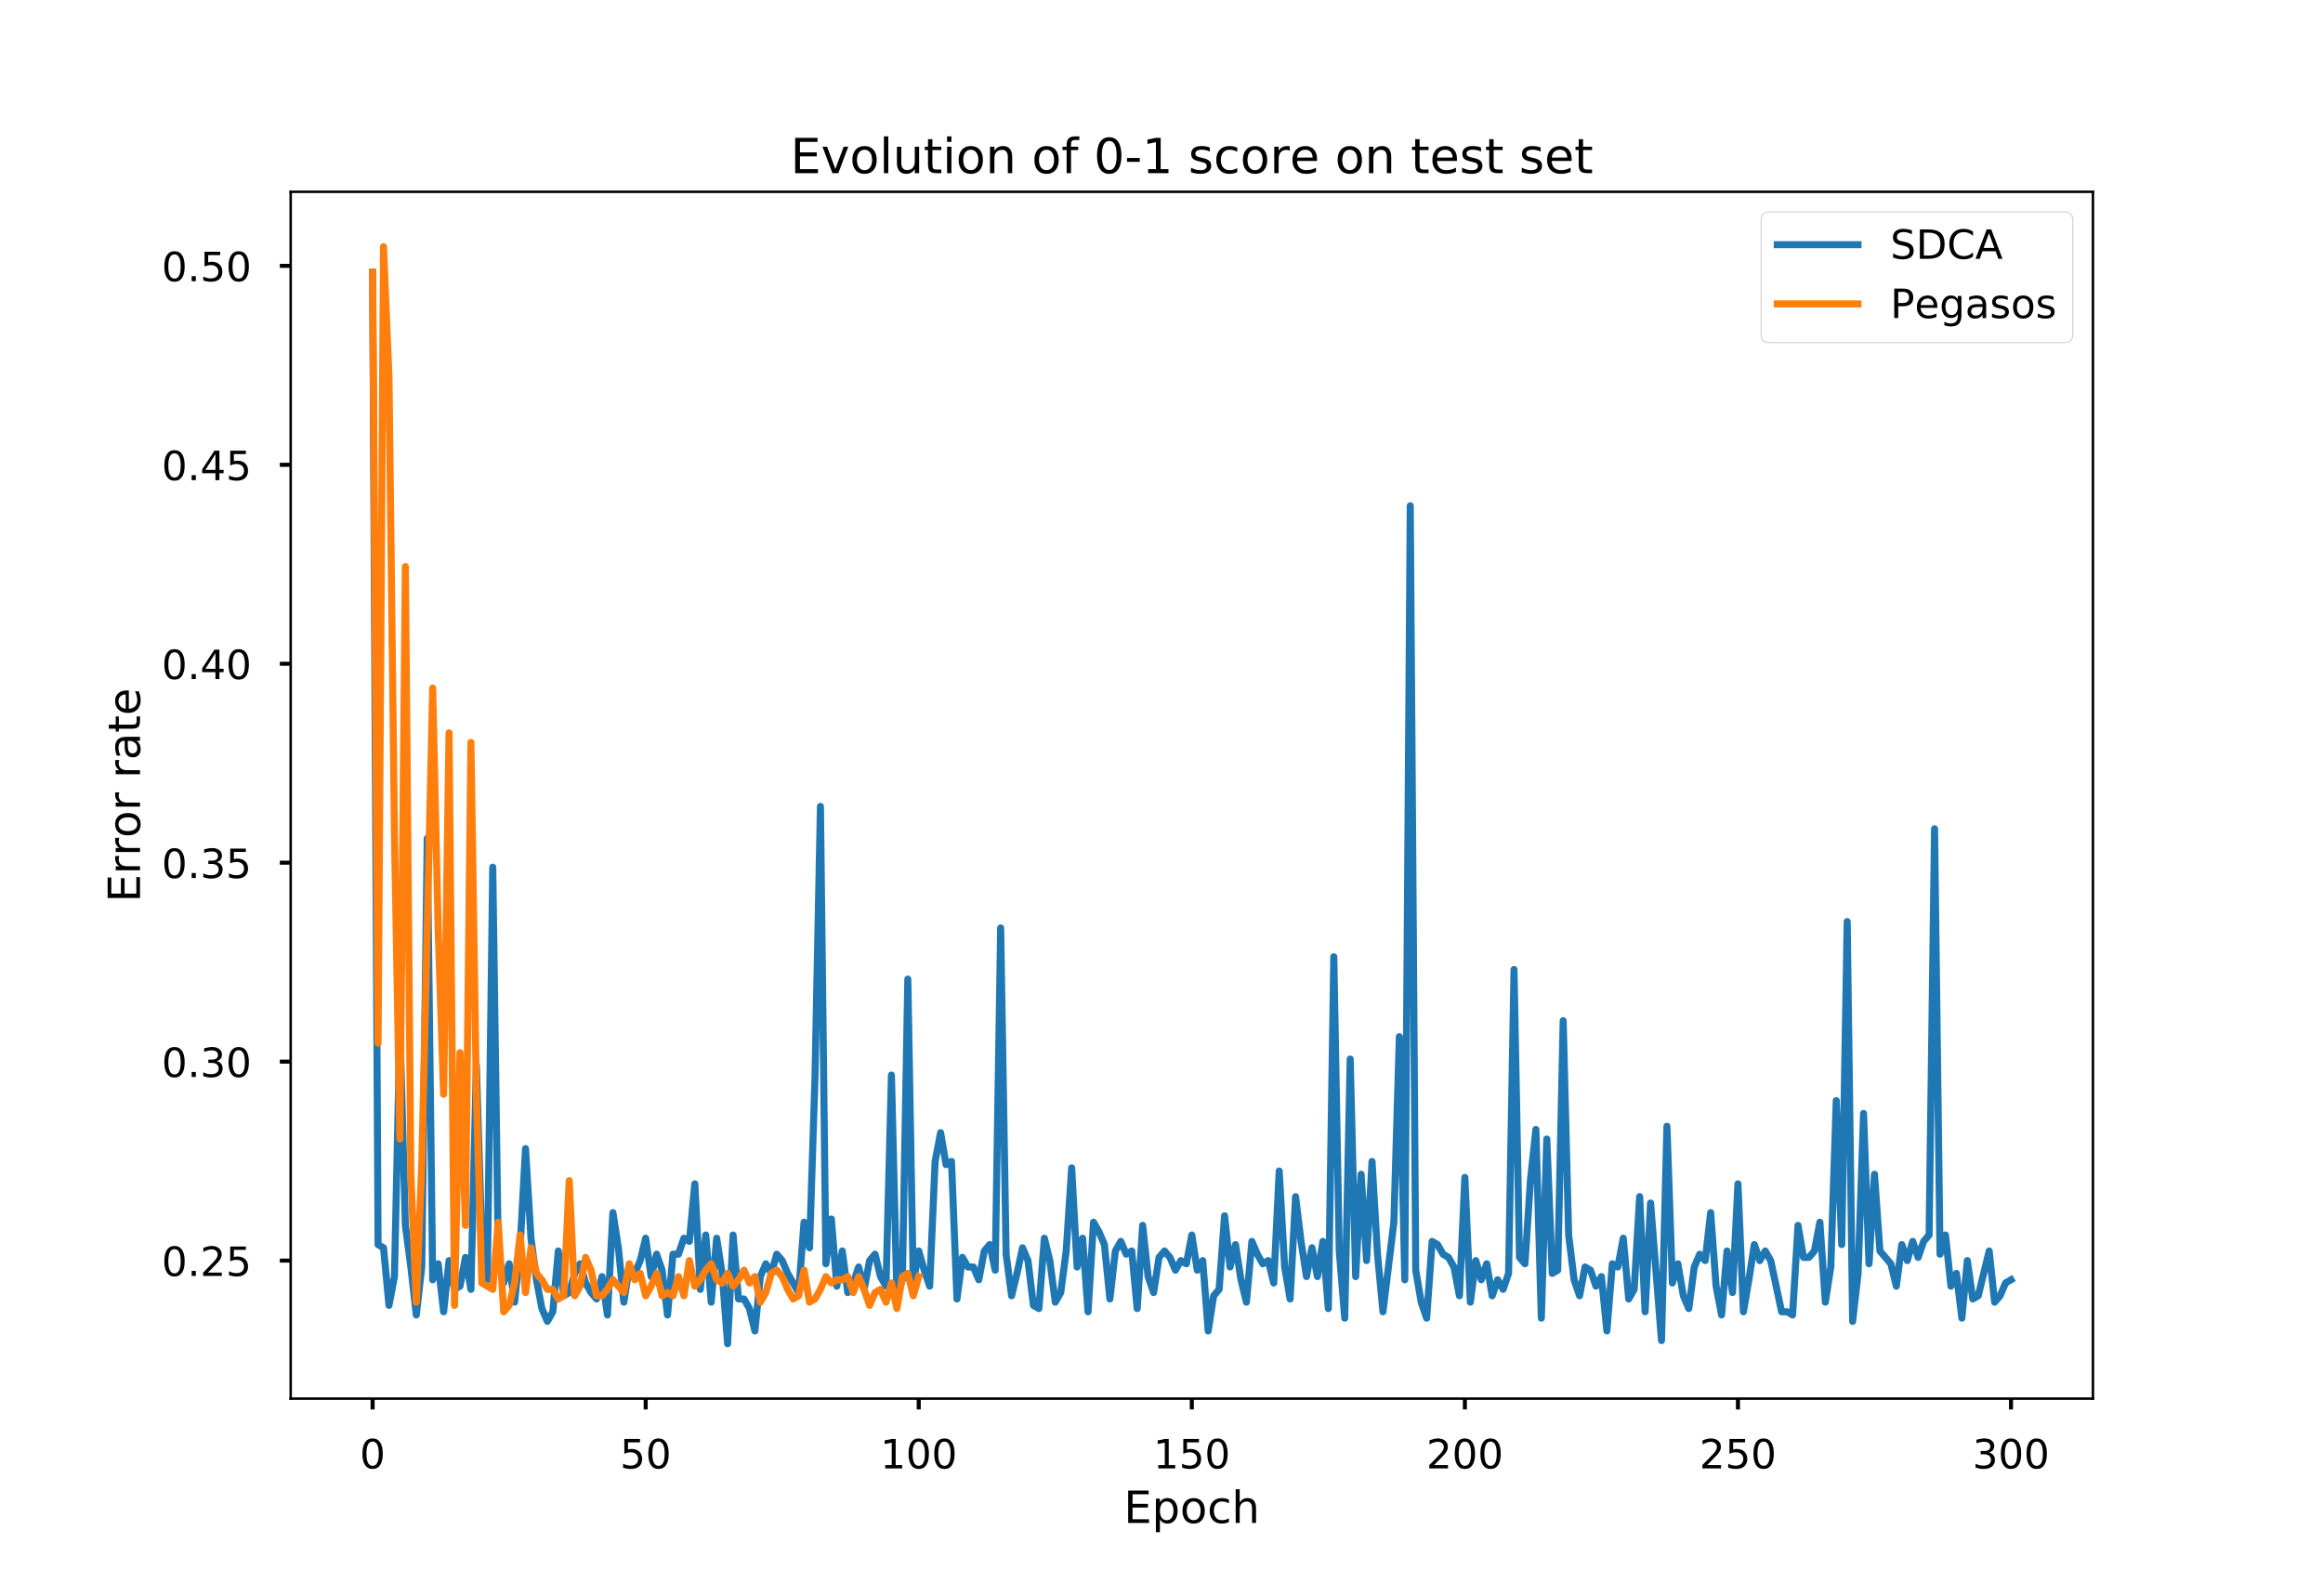 <?xml version="1.0" encoding="utf-8" standalone="no"?>
<!DOCTYPE svg PUBLIC "-//W3C//DTD SVG 1.1//EN"
  "http://www.w3.org/Graphics/SVG/1.1/DTD/svg11.dtd">
<!-- Created with matplotlib (http://matplotlib.org/) -->
<svg height="514pt" version="1.1" viewBox="0 0 748 514" width="748pt" xmlns="http://www.w3.org/2000/svg" xmlns:xlink="http://www.w3.org/1999/xlink">
 <defs>
  <style type="text/css">
*{stroke-linecap:butt;stroke-linejoin:round;}
  </style>
 </defs>
 <g id="figure_1">
  <g id="patch_1">
   <path d="M 0 514.8 
L 748.8 514.8 
L 748.8 0 
L 0 0 
z
" style="fill:#ffffff;"/>
  </g>
  <g id="axes_1">
   <g id="patch_2">
    <path d="M 93.6 450.45 
L 673.92 450.45 
L 673.92 61.776 
L 93.6 61.776 
z
" style="fill:#ffffff;"/>
   </g>
   <g id="matplotlib.axis_1">
    <g id="xtick_1">
     <g id="line2d_1">
      <defs>
       <path d="M 0 0 
L 0 3.5 
" id="md04b0d439b" style="stroke:#000000;stroke-width:1.3;"/>
      </defs>
      <g>
       <use style="stroke:#000000;stroke-width:1.3;" x="119.978" xlink:href="#md04b0d439b" y="450.45"/>
      </g>
     </g>
     <g id="text_1">
      <!-- 0 -->
      <defs>
       <path d="M 31.781 66.406 
Q 24.172 66.406 20.328 58.906 
Q 16.5 51.422 16.5 36.375 
Q 16.5 21.391 20.328 13.891 
Q 24.172 6.391 31.781 6.391 
Q 39.453 6.391 43.281 13.891 
Q 47.125 21.391 47.125 36.375 
Q 47.125 51.422 43.281 58.906 
Q 39.453 66.406 31.781 66.406 
z
M 31.781 74.219 
Q 44.047 74.219 50.516 64.516 
Q 56.984 54.828 56.984 36.375 
Q 56.984 17.969 50.516 8.266 
Q 44.047 -1.422 31.781 -1.422 
Q 19.531 -1.422 13.062 8.266 
Q 6.594 17.969 6.594 36.375 
Q 6.594 54.828 13.062 64.516 
Q 19.531 74.219 31.781 74.219 
z
" id="DejaVuSans-30"/>
      </defs>
      <g transform="translate(115.843 472.928)scale(0.13 -0.13)">
       <use xlink:href="#DejaVuSans-30"/>
      </g>
     </g>
    </g>
    <g id="xtick_2">
     <g id="line2d_2">
      <g>
       <use style="stroke:#000000;stroke-width:1.3;" x="207.905" xlink:href="#md04b0d439b" y="450.45"/>
      </g>
     </g>
     <g id="text_2">
      <!-- 50 -->
      <defs>
       <path d="M 10.797 72.906 
L 49.516 72.906 
L 49.516 64.594 
L 19.828 64.594 
L 19.828 46.734 
Q 21.969 47.469 24.109 47.828 
Q 26.266 48.188 28.422 48.188 
Q 40.625 48.188 47.75 41.5 
Q 54.891 34.812 54.891 23.391 
Q 54.891 11.625 47.562 5.094 
Q 40.234 -1.422 26.906 -1.422 
Q 22.312 -1.422 17.547 -0.641 
Q 12.797 0.141 7.719 1.703 
L 7.719 11.625 
Q 12.109 9.234 16.797 8.062 
Q 21.484 6.891 26.703 6.891 
Q 35.156 6.891 40.078 11.328 
Q 45.016 15.766 45.016 23.391 
Q 45.016 31 40.078 35.438 
Q 35.156 39.891 26.703 39.891 
Q 22.75 39.891 18.812 39.016 
Q 14.891 38.141 10.797 36.281 
z
" id="DejaVuSans-35"/>
      </defs>
      <g transform="translate(199.634 472.928)scale(0.13 -0.13)">
       <use xlink:href="#DejaVuSans-35"/>
       <use x="63.623" xlink:href="#DejaVuSans-30"/>
      </g>
     </g>
    </g>
    <g id="xtick_3">
     <g id="line2d_3">
      <g>
       <use style="stroke:#000000;stroke-width:1.3;" x="295.833" xlink:href="#md04b0d439b" y="450.45"/>
      </g>
     </g>
     <g id="text_3">
      <!-- 100 -->
      <defs>
       <path d="M 12.406 8.297 
L 28.516 8.297 
L 28.516 63.922 
L 10.984 60.406 
L 10.984 69.391 
L 28.422 72.906 
L 38.281 72.906 
L 38.281 8.297 
L 54.391 8.297 
L 54.391 0 
L 12.406 0 
z
" id="DejaVuSans-31"/>
      </defs>
      <g transform="translate(283.426 472.928)scale(0.13 -0.13)">
       <use xlink:href="#DejaVuSans-31"/>
       <use x="63.623" xlink:href="#DejaVuSans-30"/>
       <use x="127.246" xlink:href="#DejaVuSans-30"/>
      </g>
     </g>
    </g>
    <g id="xtick_4">
     <g id="line2d_4">
      <g>
       <use style="stroke:#000000;stroke-width:1.3;" x="383.76" xlink:href="#md04b0d439b" y="450.45"/>
      </g>
     </g>
     <g id="text_4">
      <!-- 150 -->
      <g transform="translate(371.353 472.928)scale(0.13 -0.13)">
       <use xlink:href="#DejaVuSans-31"/>
       <use x="63.623" xlink:href="#DejaVuSans-35"/>
       <use x="127.246" xlink:href="#DejaVuSans-30"/>
      </g>
     </g>
    </g>
    <g id="xtick_5">
     <g id="line2d_5">
      <g>
       <use style="stroke:#000000;stroke-width:1.3;" x="471.687" xlink:href="#md04b0d439b" y="450.45"/>
      </g>
     </g>
     <g id="text_5">
      <!-- 200 -->
      <defs>
       <path d="M 19.188 8.297 
L 53.609 8.297 
L 53.609 0 
L 7.328 0 
L 7.328 8.297 
Q 12.938 14.109 22.625 23.891 
Q 32.328 33.688 34.812 36.531 
Q 39.547 41.844 41.422 45.531 
Q 43.312 49.219 43.312 52.781 
Q 43.312 58.594 39.234 62.25 
Q 35.156 65.922 28.609 65.922 
Q 23.969 65.922 18.812 64.312 
Q 13.672 62.703 7.812 59.422 
L 7.812 69.391 
Q 13.766 71.781 18.938 73 
Q 24.125 74.219 28.422 74.219 
Q 39.75 74.219 46.484 68.547 
Q 53.219 62.891 53.219 53.422 
Q 53.219 48.922 51.531 44.891 
Q 49.859 40.875 45.406 35.406 
Q 44.188 33.984 37.641 27.219 
Q 31.109 20.453 19.188 8.297 
z
" id="DejaVuSans-32"/>
      </defs>
      <g transform="translate(459.28 472.928)scale(0.13 -0.13)">
       <use xlink:href="#DejaVuSans-32"/>
       <use x="63.623" xlink:href="#DejaVuSans-30"/>
       <use x="127.246" xlink:href="#DejaVuSans-30"/>
      </g>
     </g>
    </g>
    <g id="xtick_6">
     <g id="line2d_6">
      <g>
       <use style="stroke:#000000;stroke-width:1.3;" x="559.615" xlink:href="#md04b0d439b" y="450.45"/>
      </g>
     </g>
     <g id="text_6">
      <!-- 250 -->
      <g transform="translate(547.208 472.928)scale(0.13 -0.13)">
       <use xlink:href="#DejaVuSans-32"/>
       <use x="63.623" xlink:href="#DejaVuSans-35"/>
       <use x="127.246" xlink:href="#DejaVuSans-30"/>
      </g>
     </g>
    </g>
    <g id="xtick_7">
     <g id="line2d_7">
      <g>
       <use style="stroke:#000000;stroke-width:1.3;" x="647.542" xlink:href="#md04b0d439b" y="450.45"/>
      </g>
     </g>
     <g id="text_7">
      <!-- 300 -->
      <defs>
       <path d="M 40.578 39.312 
Q 47.656 37.797 51.625 33 
Q 55.609 28.219 55.609 21.188 
Q 55.609 10.406 48.188 4.484 
Q 40.766 -1.422 27.094 -1.422 
Q 22.516 -1.422 17.656 -0.516 
Q 12.797 0.391 7.625 2.203 
L 7.625 11.719 
Q 11.719 9.328 16.594 8.109 
Q 21.484 6.891 26.812 6.891 
Q 36.078 6.891 40.938 10.547 
Q 45.797 14.203 45.797 21.188 
Q 45.797 27.641 41.281 31.266 
Q 36.766 34.906 28.719 34.906 
L 20.219 34.906 
L 20.219 43.016 
L 29.109 43.016 
Q 36.375 43.016 40.234 45.922 
Q 44.094 48.828 44.094 54.297 
Q 44.094 59.906 40.109 62.906 
Q 36.141 65.922 28.719 65.922 
Q 24.656 65.922 20.016 65.031 
Q 15.375 64.156 9.812 62.312 
L 9.812 71.094 
Q 15.438 72.656 20.344 73.438 
Q 25.25 74.219 29.594 74.219 
Q 40.828 74.219 47.359 69.109 
Q 53.906 64.016 53.906 55.328 
Q 53.906 49.266 50.438 45.094 
Q 46.969 40.922 40.578 39.312 
z
" id="DejaVuSans-33"/>
      </defs>
      <g transform="translate(635.135 472.928)scale(0.13 -0.13)">
       <use xlink:href="#DejaVuSans-33"/>
       <use x="63.623" xlink:href="#DejaVuSans-30"/>
       <use x="127.246" xlink:href="#DejaVuSans-30"/>
      </g>
     </g>
    </g>
    <g id="text_8">
     <!-- Epoch -->
     <defs>
      <path d="M 9.812 72.906 
L 55.906 72.906 
L 55.906 64.594 
L 19.672 64.594 
L 19.672 43.016 
L 54.391 43.016 
L 54.391 34.719 
L 19.672 34.719 
L 19.672 8.297 
L 56.781 8.297 
L 56.781 0 
L 9.812 0 
z
" id="DejaVuSans-45"/>
      <path d="M 18.109 8.203 
L 18.109 -20.797 
L 9.078 -20.797 
L 9.078 54.688 
L 18.109 54.688 
L 18.109 46.391 
Q 20.953 51.266 25.266 53.625 
Q 29.594 56 35.594 56 
Q 45.562 56 51.781 48.094 
Q 58.016 40.188 58.016 27.297 
Q 58.016 14.406 51.781 6.484 
Q 45.562 -1.422 35.594 -1.422 
Q 29.594 -1.422 25.266 0.953 
Q 20.953 3.328 18.109 8.203 
z
M 48.688 27.297 
Q 48.688 37.203 44.609 42.844 
Q 40.531 48.484 33.406 48.484 
Q 26.266 48.484 22.188 42.844 
Q 18.109 37.203 18.109 27.297 
Q 18.109 17.391 22.188 11.75 
Q 26.266 6.109 33.406 6.109 
Q 40.531 6.109 44.609 11.75 
Q 48.688 17.391 48.688 27.297 
z
" id="DejaVuSans-70"/>
      <path d="M 30.609 48.391 
Q 23.391 48.391 19.188 42.75 
Q 14.984 37.109 14.984 27.297 
Q 14.984 17.484 19.156 11.844 
Q 23.344 6.203 30.609 6.203 
Q 37.797 6.203 41.984 11.859 
Q 46.188 17.531 46.188 27.297 
Q 46.188 37.016 41.984 42.703 
Q 37.797 48.391 30.609 48.391 
z
M 30.609 56 
Q 42.328 56 49.016 48.375 
Q 55.719 40.766 55.719 27.297 
Q 55.719 13.875 49.016 6.219 
Q 42.328 -1.422 30.609 -1.422 
Q 18.844 -1.422 12.172 6.219 
Q 5.516 13.875 5.516 27.297 
Q 5.516 40.766 12.172 48.375 
Q 18.844 56 30.609 56 
z
" id="DejaVuSans-6f"/>
      <path d="M 48.781 52.594 
L 48.781 44.188 
Q 44.969 46.297 41.141 47.344 
Q 37.312 48.391 33.406 48.391 
Q 24.656 48.391 19.812 42.844 
Q 14.984 37.312 14.984 27.297 
Q 14.984 17.281 19.812 11.734 
Q 24.656 6.203 33.406 6.203 
Q 37.312 6.203 41.141 7.25 
Q 44.969 8.297 48.781 10.406 
L 48.781 2.094 
Q 45.016 0.344 40.984 -0.531 
Q 36.969 -1.422 32.422 -1.422 
Q 20.062 -1.422 12.781 6.344 
Q 5.516 14.109 5.516 27.297 
Q 5.516 40.672 12.859 48.328 
Q 20.219 56 33.016 56 
Q 37.156 56 41.109 55.141 
Q 45.062 54.297 48.781 52.594 
z
" id="DejaVuSans-63"/>
      <path d="M 54.891 33.016 
L 54.891 0 
L 45.906 0 
L 45.906 32.719 
Q 45.906 40.484 42.875 44.328 
Q 39.844 48.188 33.797 48.188 
Q 26.516 48.188 22.312 43.547 
Q 18.109 38.922 18.109 30.906 
L 18.109 0 
L 9.078 0 
L 9.078 75.984 
L 18.109 75.984 
L 18.109 46.188 
Q 21.344 51.125 25.703 53.562 
Q 30.078 56 35.797 56 
Q 45.219 56 50.047 50.172 
Q 54.891 44.344 54.891 33.016 
z
" id="DejaVuSans-68"/>
     </defs>
     <g transform="translate(361.865 490.497)scale(0.143 -0.143)">
      <use xlink:href="#DejaVuSans-45"/>
      <use x="63.184" xlink:href="#DejaVuSans-70"/>
      <use x="126.66" xlink:href="#DejaVuSans-6f"/>
      <use x="187.842" xlink:href="#DejaVuSans-63"/>
      <use x="242.822" xlink:href="#DejaVuSans-68"/>
     </g>
    </g>
   </g>
   <g id="matplotlib.axis_2">
    <g id="ytick_1">
     <g id="line2d_8">
      <defs>
       <path d="M 0 0 
L -3.5 0 
" id="m59c7494e9c" style="stroke:#000000;stroke-width:1.3;"/>
      </defs>
      <g>
       <use style="stroke:#000000;stroke-width:1.3;" x="93.6" xlink:href="#m59c7494e9c" y="405.999"/>
      </g>
     </g>
     <g id="text_9">
      <!-- 0.25 -->
      <defs>
       <path d="M 10.688 12.406 
L 21 12.406 
L 21 0 
L 10.688 0 
z
" id="DejaVuSans-2e"/>
      </defs>
      <g transform="translate(52.055 410.938)scale(0.13 -0.13)">
       <use xlink:href="#DejaVuSans-30"/>
       <use x="63.623" xlink:href="#DejaVuSans-2e"/>
       <use x="95.41" xlink:href="#DejaVuSans-32"/>
       <use x="159.033" xlink:href="#DejaVuSans-35"/>
      </g>
     </g>
    </g>
    <g id="ytick_2">
     <g id="line2d_9">
      <g>
       <use style="stroke:#000000;stroke-width:1.3;" x="93.6" xlink:href="#m59c7494e9c" y="341.924"/>
      </g>
     </g>
     <g id="text_10">
      <!-- 0.30 -->
      <g transform="translate(52.055 346.863)scale(0.13 -0.13)">
       <use xlink:href="#DejaVuSans-30"/>
       <use x="63.623" xlink:href="#DejaVuSans-2e"/>
       <use x="95.41" xlink:href="#DejaVuSans-33"/>
       <use x="159.033" xlink:href="#DejaVuSans-30"/>
      </g>
     </g>
    </g>
    <g id="ytick_3">
     <g id="line2d_10">
      <g>
       <use style="stroke:#000000;stroke-width:1.3;" x="93.6" xlink:href="#m59c7494e9c" y="277.849"/>
      </g>
     </g>
     <g id="text_11">
      <!-- 0.35 -->
      <g transform="translate(52.055 282.788)scale(0.13 -0.13)">
       <use xlink:href="#DejaVuSans-30"/>
       <use x="63.623" xlink:href="#DejaVuSans-2e"/>
       <use x="95.41" xlink:href="#DejaVuSans-33"/>
       <use x="159.033" xlink:href="#DejaVuSans-35"/>
      </g>
     </g>
    </g>
    <g id="ytick_4">
     <g id="line2d_11">
      <g>
       <use style="stroke:#000000;stroke-width:1.3;" x="93.6" xlink:href="#m59c7494e9c" y="213.774"/>
      </g>
     </g>
     <g id="text_12">
      <!-- 0.40 -->
      <defs>
       <path d="M 37.797 64.312 
L 12.891 25.391 
L 37.797 25.391 
z
M 35.203 72.906 
L 47.609 72.906 
L 47.609 25.391 
L 58.016 25.391 
L 58.016 17.188 
L 47.609 17.188 
L 47.609 0 
L 37.797 0 
L 37.797 17.188 
L 4.891 17.188 
L 4.891 26.703 
z
" id="DejaVuSans-34"/>
      </defs>
      <g transform="translate(52.055 218.713)scale(0.13 -0.13)">
       <use xlink:href="#DejaVuSans-30"/>
       <use x="63.623" xlink:href="#DejaVuSans-2e"/>
       <use x="95.41" xlink:href="#DejaVuSans-34"/>
       <use x="159.033" xlink:href="#DejaVuSans-30"/>
      </g>
     </g>
    </g>
    <g id="ytick_5">
     <g id="line2d_12">
      <g>
       <use style="stroke:#000000;stroke-width:1.3;" x="93.6" xlink:href="#m59c7494e9c" y="149.699"/>
      </g>
     </g>
     <g id="text_13">
      <!-- 0.45 -->
      <g transform="translate(52.055 154.638)scale(0.13 -0.13)">
       <use xlink:href="#DejaVuSans-30"/>
       <use x="63.623" xlink:href="#DejaVuSans-2e"/>
       <use x="95.41" xlink:href="#DejaVuSans-34"/>
       <use x="159.033" xlink:href="#DejaVuSans-35"/>
      </g>
     </g>
    </g>
    <g id="ytick_6">
     <g id="line2d_13">
      <g>
       <use style="stroke:#000000;stroke-width:1.3;" x="93.6" xlink:href="#m59c7494e9c" y="85.624"/>
      </g>
     </g>
     <g id="text_14">
      <!-- 0.50 -->
      <g transform="translate(52.055 90.563)scale(0.13 -0.13)">
       <use xlink:href="#DejaVuSans-30"/>
       <use x="63.623" xlink:href="#DejaVuSans-2e"/>
       <use x="95.41" xlink:href="#DejaVuSans-35"/>
       <use x="159.033" xlink:href="#DejaVuSans-30"/>
      </g>
     </g>
    </g>
    <g id="text_15">
     <!-- Error rate -->
     <defs>
      <path d="M 41.109 46.297 
Q 39.594 47.172 37.812 47.578 
Q 36.031 48 33.891 48 
Q 26.266 48 22.188 43.047 
Q 18.109 38.094 18.109 28.812 
L 18.109 0 
L 9.078 0 
L 9.078 54.688 
L 18.109 54.688 
L 18.109 46.188 
Q 20.953 51.172 25.484 53.578 
Q 30.031 56 36.531 56 
Q 37.453 56 38.578 55.875 
Q 39.703 55.766 41.062 55.516 
z
" id="DejaVuSans-72"/>
      <path id="DejaVuSans-20"/>
      <path d="M 34.281 27.484 
Q 23.391 27.484 19.188 25 
Q 14.984 22.516 14.984 16.5 
Q 14.984 11.719 18.141 8.906 
Q 21.297 6.109 26.703 6.109 
Q 34.188 6.109 38.703 11.406 
Q 43.219 16.703 43.219 25.484 
L 43.219 27.484 
z
M 52.203 31.203 
L 52.203 0 
L 43.219 0 
L 43.219 8.297 
Q 40.141 3.328 35.547 0.953 
Q 30.953 -1.422 24.312 -1.422 
Q 15.922 -1.422 10.953 3.297 
Q 6 8.016 6 15.922 
Q 6 25.141 12.172 29.828 
Q 18.359 34.516 30.609 34.516 
L 43.219 34.516 
L 43.219 35.406 
Q 43.219 41.609 39.141 45 
Q 35.062 48.391 27.688 48.391 
Q 23 48.391 18.547 47.266 
Q 14.109 46.141 10.016 43.891 
L 10.016 52.203 
Q 14.938 54.109 19.578 55.047 
Q 24.219 56 28.609 56 
Q 40.484 56 46.344 49.844 
Q 52.203 43.703 52.203 31.203 
z
" id="DejaVuSans-61"/>
      <path d="M 18.312 70.219 
L 18.312 54.688 
L 36.812 54.688 
L 36.812 47.703 
L 18.312 47.703 
L 18.312 18.016 
Q 18.312 11.328 20.141 9.422 
Q 21.969 7.516 27.594 7.516 
L 36.812 7.516 
L 36.812 0 
L 27.594 0 
Q 17.188 0 13.234 3.875 
Q 9.281 7.766 9.281 18.016 
L 9.281 47.703 
L 2.688 47.703 
L 2.688 54.688 
L 9.281 54.688 
L 9.281 70.219 
z
" id="DejaVuSans-74"/>
      <path d="M 56.203 29.594 
L 56.203 25.203 
L 14.891 25.203 
Q 15.484 15.922 20.484 11.062 
Q 25.484 6.203 34.422 6.203 
Q 39.594 6.203 44.453 7.469 
Q 49.312 8.734 54.109 11.281 
L 54.109 2.781 
Q 49.266 0.734 44.188 -0.344 
Q 39.109 -1.422 33.891 -1.422 
Q 20.797 -1.422 13.156 6.188 
Q 5.516 13.812 5.516 26.812 
Q 5.516 40.234 12.766 48.109 
Q 20.016 56 32.328 56 
Q 43.359 56 49.781 48.891 
Q 56.203 41.797 56.203 29.594 
z
M 47.219 32.234 
Q 47.125 39.594 43.094 43.984 
Q 39.062 48.391 32.422 48.391 
Q 24.906 48.391 20.391 44.141 
Q 15.875 39.891 15.188 32.172 
z
" id="DejaVuSans-65"/>
     </defs>
     <g transform="translate(45.081 290.616)rotate(-90)scale(0.143 -0.143)">
      <use xlink:href="#DejaVuSans-45"/>
      <use x="63.184" xlink:href="#DejaVuSans-72"/>
      <use x="104.281" xlink:href="#DejaVuSans-72"/>
      <use x="145.363" xlink:href="#DejaVuSans-6f"/>
      <use x="206.545" xlink:href="#DejaVuSans-72"/>
      <use x="247.658" xlink:href="#DejaVuSans-20"/>
      <use x="279.445" xlink:href="#DejaVuSans-72"/>
      <use x="320.559" xlink:href="#DejaVuSans-61"/>
      <use x="381.838" xlink:href="#DejaVuSans-74"/>
      <use x="421.047" xlink:href="#DejaVuSans-65"/>
     </g>
    </g>
   </g>
   <g id="line2d_14">
    <path clip-path="url(#pd7982e4b7e)" d="M 119.978 87.684 
L 121.737 400.848 
L 123.495 401.879 
L 125.254 420.421 
L 127.012 411.15 
L 128.771 330.799 
L 130.529 394.668 
L 132.288 408.06 
L 134.047 423.512 
L 135.805 408.06 
L 137.564 270.02 
L 139.322 412.18 
L 141.081 407.029 
L 142.839 422.482 
L 144.598 405.999 
L 146.356 415.271 
L 148.115 414.24 
L 149.873 404.969 
L 151.632 415.271 
L 153.391 343.16 
L 155.149 399.818 
L 156.908 412.18 
L 158.666 279.291 
L 160.425 402.909 
L 162.183 413.21 
L 163.942 407.029 
L 165.7 419.391 
L 167.459 401.879 
L 169.217 369.944 
L 170.976 398.788 
L 172.735 412.18 
L 174.493 421.451 
L 176.252 425.572 
L 178.01 422.482 
L 179.769 402.909 
L 181.527 417.331 
L 183.286 416.301 
L 185.044 410.12 
L 186.803 407.029 
L 188.561 413.21 
L 190.32 416.301 
L 192.079 418.361 
L 193.837 411.15 
L 195.596 423.512 
L 197.354 390.547 
L 199.113 401.879 
L 200.871 419.391 
L 202.63 408.06 
L 204.388 410.12 
L 206.147 405.999 
L 207.905 398.788 
L 209.664 411.15 
L 211.423 403.939 
L 213.181 409.09 
L 214.94 423.512 
L 216.698 403.939 
L 218.457 403.939 
L 220.215 398.788 
L 221.974 399.818 
L 223.732 381.276 
L 225.491 415.271 
L 227.249 397.758 
L 229.008 419.391 
L 230.767 398.788 
L 232.525 410.12 
L 234.284 432.783 
L 236.042 397.758 
L 237.801 418.361 
L 239.559 418.361 
L 241.318 421.451 
L 243.076 428.662 
L 244.835 411.15 
L 246.593 407.029 
L 248.352 410.12 
L 250.111 403.939 
L 251.869 405.999 
L 253.628 410.12 
L 257.145 416.301 
L 258.903 393.637 
L 260.662 401.879 
L 262.42 347.281 
L 264.179 259.719 
L 265.937 407.029 
L 267.696 392.607 
L 269.455 414.24 
L 271.213 402.909 
L 272.972 416.301 
L 274.73 413.21 
L 276.489 408.06 
L 278.247 415.271 
L 280.006 405.999 
L 281.764 403.939 
L 283.523 411.15 
L 285.281 414.24 
L 287.04 346.251 
L 288.799 417.331 
L 290.557 412.18 
L 292.316 315.346 
L 294.074 413.21 
L 295.833 402.909 
L 297.591 409.09 
L 299.35 414.24 
L 301.108 374.065 
L 302.867 364.793 
L 304.625 375.095 
L 306.384 374.065 
L 308.143 418.361 
L 309.901 404.969 
L 311.66 408.06 
L 313.418 408.06 
L 315.177 412.18 
L 316.935 402.909 
L 318.694 400.848 
L 320.452 409.09 
L 322.211 298.864 
L 323.969 403.939 
L 325.728 417.331 
L 327.487 410.12 
L 329.245 401.879 
L 331.004 405.999 
L 332.762 420.421 
L 334.521 421.451 
L 336.279 398.788 
L 338.038 405.999 
L 339.796 419.391 
L 341.555 416.301 
L 343.313 402.909 
L 345.072 376.125 
L 346.831 408.06 
L 348.589 398.788 
L 350.348 422.482 
L 352.106 393.637 
L 353.865 396.728 
L 355.623 400.848 
L 357.382 418.361 
L 359.14 402.909 
L 360.899 399.818 
L 362.657 403.939 
L 364.416 402.909 
L 366.175 421.451 
L 367.933 394.668 
L 369.692 411.15 
L 371.45 416.301 
L 373.209 404.969 
L 374.967 402.909 
L 376.726 404.969 
L 378.484 409.09 
L 380.243 405.999 
L 382.001 407.029 
L 383.76 397.758 
L 385.519 409.09 
L 387.277 405.999 
L 389.036 428.662 
L 390.794 417.331 
L 392.553 415.271 
L 394.311 391.577 
L 396.07 408.06 
L 397.828 400.848 
L 399.587 412.18 
L 401.345 419.391 
L 403.104 399.818 
L 404.863 403.939 
L 406.621 407.029 
L 408.38 405.999 
L 410.138 413.21 
L 411.897 377.155 
L 413.655 408.06 
L 415.414 418.361 
L 417.172 385.396 
L 418.931 399.818 
L 420.689 411.15 
L 422.448 401.879 
L 424.207 411.15 
L 425.965 399.818 
L 427.724 421.451 
L 429.482 308.135 
L 431.241 402.909 
L 432.999 424.542 
L 434.758 341.1 
L 436.516 411.15 
L 438.275 378.185 
L 440.033 405.999 
L 441.792 374.065 
L 443.551 403.939 
L 445.309 422.482 
L 448.826 393.637 
L 450.585 333.889 
L 452.343 412.18 
L 454.102 162.885 
L 455.86 409.09 
L 457.619 419.391 
L 459.377 424.542 
L 461.136 399.818 
L 462.895 400.848 
L 464.653 403.939 
L 466.412 404.969 
L 468.17 408.06 
L 469.929 417.331 
L 471.687 379.215 
L 473.446 419.391 
L 475.204 405.999 
L 476.963 412.18 
L 478.721 407.029 
L 480.48 417.331 
L 482.239 412.18 
L 483.997 415.271 
L 485.756 410.12 
L 487.514 312.256 
L 489.273 404.969 
L 491.031 407.029 
L 492.79 380.246 
L 494.548 363.763 
L 496.307 424.542 
L 498.065 366.854 
L 499.824 410.12 
L 501.583 409.09 
L 503.341 328.738 
L 505.1 397.758 
L 506.858 412.18 
L 508.617 417.331 
L 510.375 408.06 
L 512.134 409.09 
L 513.892 414.24 
L 515.651 411.15 
L 517.409 428.662 
L 519.168 407.029 
L 520.927 408.06 
L 522.685 398.788 
L 524.444 418.361 
L 526.202 415.271 
L 527.961 385.396 
L 529.719 422.482 
L 531.478 387.457 
L 534.995 431.753 
L 536.753 362.733 
L 538.512 413.21 
L 540.271 407.029 
L 542.029 417.331 
L 543.788 421.451 
L 545.546 408.06 
L 547.305 403.939 
L 549.063 405.999 
L 550.822 390.547 
L 552.58 414.24 
L 554.339 423.512 
L 556.097 402.909 
L 557.856 416.301 
L 559.615 381.276 
L 561.373 422.482 
L 563.132 412.18 
L 564.89 400.848 
L 566.649 405.999 
L 568.407 402.909 
L 570.166 405.999 
L 573.683 422.482 
L 575.441 422.482 
L 577.2 423.512 
L 578.959 394.668 
L 580.717 404.969 
L 582.476 404.969 
L 584.234 402.909 
L 585.993 393.637 
L 587.751 419.391 
L 589.51 408.06 
L 591.268 354.492 
L 593.027 400.848 
L 594.785 296.804 
L 596.544 425.572 
L 598.303 410.12 
L 600.061 358.613 
L 601.82 407.029 
L 603.578 378.185 
L 605.337 402.909 
L 608.854 407.029 
L 610.612 414.24 
L 612.371 400.848 
L 614.129 405.999 
L 615.888 399.818 
L 617.647 404.969 
L 619.405 399.818 
L 621.164 397.758 
L 622.922 266.93 
L 624.681 403.939 
L 626.439 397.758 
L 628.198 414.24 
L 629.956 410.12 
L 631.715 424.542 
L 633.473 405.999 
L 635.232 418.361 
L 636.991 417.331 
L 640.508 402.909 
L 642.266 419.391 
L 644.025 417.331 
L 645.783 413.21 
L 647.542 412.18 
L 647.542 412.18 
" style="fill:none;stroke:#1f77b4;stroke-linecap:square;stroke-width:2.275;"/>
   </g>
   <g id="line2d_15">
    <path clip-path="url(#pd7982e4b7e)" d="M 119.978 87.684 
L 121.737 335.949 
L 123.495 79.443 
L 125.254 121.679 
L 127.012 267.96 
L 128.771 366.854 
L 130.529 182.458 
L 132.288 378.185 
L 134.047 419.391 
L 135.805 375.095 
L 137.564 298.864 
L 139.322 221.603 
L 141.081 298.864 
L 142.839 352.432 
L 144.598 236.025 
L 146.356 420.421 
L 148.115 339.04 
L 149.873 394.668 
L 151.632 239.116 
L 153.391 352.432 
L 155.149 413.21 
L 156.908 414.24 
L 158.666 415.271 
L 160.425 393.637 
L 162.183 422.482 
L 163.942 420.421 
L 165.7 413.21 
L 167.459 397.758 
L 169.217 416.301 
L 170.976 401.879 
L 172.735 410.12 
L 174.493 412.18 
L 176.252 415.271 
L 178.01 415.271 
L 179.769 418.361 
L 181.527 417.331 
L 183.286 380.246 
L 185.044 417.331 
L 186.803 414.24 
L 188.561 404.969 
L 190.32 409.09 
L 192.079 417.331 
L 193.837 417.331 
L 195.596 415.271 
L 197.354 412.18 
L 199.113 414.24 
L 200.871 416.301 
L 202.63 407.029 
L 204.388 412.18 
L 206.147 410.12 
L 207.905 417.331 
L 209.664 414.24 
L 211.423 410.12 
L 213.181 417.331 
L 214.94 416.301 
L 216.698 417.331 
L 218.457 411.15 
L 220.215 417.331 
L 221.974 405.999 
L 223.732 414.24 
L 225.491 412.18 
L 227.249 409.09 
L 229.008 407.029 
L 230.767 412.18 
L 232.525 413.21 
L 234.284 410.12 
L 236.042 414.24 
L 237.801 412.18 
L 239.559 409.09 
L 241.318 413.21 
L 243.076 411.15 
L 244.835 419.391 
L 246.593 416.301 
L 248.352 410.12 
L 250.111 409.09 
L 251.869 411.15 
L 253.628 415.271 
L 255.386 418.361 
L 257.145 417.331 
L 258.903 409.09 
L 260.662 419.391 
L 262.42 418.361 
L 264.179 415.271 
L 265.937 411.15 
L 267.696 413.21 
L 269.455 412.18 
L 271.213 412.18 
L 272.972 411.15 
L 274.73 416.301 
L 276.489 411.15 
L 278.247 415.271 
L 280.006 420.421 
L 281.764 416.301 
L 283.523 415.271 
L 285.281 419.391 
L 287.04 413.21 
L 288.799 421.451 
L 290.557 411.15 
L 292.316 410.12 
L 294.074 417.331 
L 295.833 411.15 
" style="fill:none;stroke:#ff7f0e;stroke-linecap:square;stroke-width:2.275;"/>
   </g>
   <g id="patch_3">
    <path d="M 93.6 450.45 
L 93.6 61.776 
" style="fill:none;stroke:#000000;stroke-linecap:square;stroke-linejoin:miter;stroke-width:0.8;"/>
   </g>
   <g id="patch_4">
    <path d="M 673.92 450.45 
L 673.92 61.776 
" style="fill:none;stroke:#000000;stroke-linecap:square;stroke-linejoin:miter;stroke-width:0.8;"/>
   </g>
   <g id="patch_5">
    <path d="M 93.6 450.45 
L 673.92 450.45 
" style="fill:none;stroke:#000000;stroke-linecap:square;stroke-linejoin:miter;stroke-width:0.8;"/>
   </g>
   <g id="patch_6">
    <path d="M 93.6 61.776 
L 673.92 61.776 
" style="fill:none;stroke:#000000;stroke-linecap:square;stroke-linejoin:miter;stroke-width:0.8;"/>
   </g>
   <g id="text_16">
    <!-- Evolution of 0-1 score on test set -->
    <defs>
     <path d="M 2.984 54.688 
L 12.5 54.688 
L 29.594 8.797 
L 46.688 54.688 
L 56.203 54.688 
L 35.688 0 
L 23.484 0 
z
" id="DejaVuSans-76"/>
     <path d="M 9.422 75.984 
L 18.406 75.984 
L 18.406 0 
L 9.422 0 
z
" id="DejaVuSans-6c"/>
     <path d="M 8.5 21.578 
L 8.5 54.688 
L 17.484 54.688 
L 17.484 21.922 
Q 17.484 14.156 20.5 10.266 
Q 23.531 6.391 29.594 6.391 
Q 36.859 6.391 41.078 11.031 
Q 45.312 15.672 45.312 23.688 
L 45.312 54.688 
L 54.297 54.688 
L 54.297 0 
L 45.312 0 
L 45.312 8.406 
Q 42.047 3.422 37.719 1 
Q 33.406 -1.422 27.688 -1.422 
Q 18.266 -1.422 13.375 4.438 
Q 8.5 10.297 8.5 21.578 
z
M 31.109 56 
z
" id="DejaVuSans-75"/>
     <path d="M 9.422 54.688 
L 18.406 54.688 
L 18.406 0 
L 9.422 0 
z
M 9.422 75.984 
L 18.406 75.984 
L 18.406 64.594 
L 9.422 64.594 
z
" id="DejaVuSans-69"/>
     <path d="M 54.891 33.016 
L 54.891 0 
L 45.906 0 
L 45.906 32.719 
Q 45.906 40.484 42.875 44.328 
Q 39.844 48.188 33.797 48.188 
Q 26.516 48.188 22.312 43.547 
Q 18.109 38.922 18.109 30.906 
L 18.109 0 
L 9.078 0 
L 9.078 54.688 
L 18.109 54.688 
L 18.109 46.188 
Q 21.344 51.125 25.703 53.562 
Q 30.078 56 35.797 56 
Q 45.219 56 50.047 50.172 
Q 54.891 44.344 54.891 33.016 
z
" id="DejaVuSans-6e"/>
     <path d="M 37.109 75.984 
L 37.109 68.5 
L 28.516 68.5 
Q 23.688 68.5 21.797 66.547 
Q 19.922 64.594 19.922 59.516 
L 19.922 54.688 
L 34.719 54.688 
L 34.719 47.703 
L 19.922 47.703 
L 19.922 0 
L 10.891 0 
L 10.891 47.703 
L 2.297 47.703 
L 2.297 54.688 
L 10.891 54.688 
L 10.891 58.5 
Q 10.891 67.625 15.141 71.797 
Q 19.391 75.984 28.609 75.984 
z
" id="DejaVuSans-66"/>
     <path d="M 4.891 31.391 
L 31.203 31.391 
L 31.203 23.391 
L 4.891 23.391 
z
" id="DejaVuSans-2d"/>
     <path d="M 44.281 53.078 
L 44.281 44.578 
Q 40.484 46.531 36.375 47.5 
Q 32.281 48.484 27.875 48.484 
Q 21.188 48.484 17.844 46.438 
Q 14.5 44.391 14.5 40.281 
Q 14.5 37.156 16.891 35.375 
Q 19.281 33.594 26.516 31.984 
L 29.594 31.297 
Q 39.156 29.25 43.188 25.516 
Q 47.219 21.781 47.219 15.094 
Q 47.219 7.469 41.188 3.016 
Q 35.156 -1.422 24.609 -1.422 
Q 20.219 -1.422 15.453 -0.562 
Q 10.688 0.297 5.422 2 
L 5.422 11.281 
Q 10.406 8.688 15.234 7.391 
Q 20.062 6.109 24.812 6.109 
Q 31.156 6.109 34.562 8.281 
Q 37.984 10.453 37.984 14.406 
Q 37.984 18.062 35.516 20.016 
Q 33.062 21.969 24.703 23.781 
L 21.578 24.516 
Q 13.234 26.266 9.516 29.906 
Q 5.812 33.547 5.812 39.891 
Q 5.812 47.609 11.281 51.797 
Q 16.75 56 26.812 56 
Q 31.781 56 36.172 55.266 
Q 40.578 54.547 44.281 53.078 
z
" id="DejaVuSans-73"/>
    </defs>
    <g transform="translate(254.516 55.776)scale(0.156 -0.156)">
     <use xlink:href="#DejaVuSans-45"/>
     <use x="63.184" xlink:href="#DejaVuSans-76"/>
     <use x="122.363" xlink:href="#DejaVuSans-6f"/>
     <use x="183.545" xlink:href="#DejaVuSans-6c"/>
     <use x="211.328" xlink:href="#DejaVuSans-75"/>
     <use x="274.707" xlink:href="#DejaVuSans-74"/>
     <use x="313.916" xlink:href="#DejaVuSans-69"/>
     <use x="341.699" xlink:href="#DejaVuSans-6f"/>
     <use x="402.881" xlink:href="#DejaVuSans-6e"/>
     <use x="466.26" xlink:href="#DejaVuSans-20"/>
     <use x="498.047" xlink:href="#DejaVuSans-6f"/>
     <use x="559.229" xlink:href="#DejaVuSans-66"/>
     <use x="594.434" xlink:href="#DejaVuSans-20"/>
     <use x="626.221" xlink:href="#DejaVuSans-30"/>
     <use x="689.844" xlink:href="#DejaVuSans-2d"/>
     <use x="725.928" xlink:href="#DejaVuSans-31"/>
     <use x="789.551" xlink:href="#DejaVuSans-20"/>
     <use x="821.338" xlink:href="#DejaVuSans-73"/>
     <use x="873.438" xlink:href="#DejaVuSans-63"/>
     <use x="928.418" xlink:href="#DejaVuSans-6f"/>
     <use x="989.6" xlink:href="#DejaVuSans-72"/>
     <use x="1030.682" xlink:href="#DejaVuSans-65"/>
     <use x="1092.205" xlink:href="#DejaVuSans-20"/>
     <use x="1123.992" xlink:href="#DejaVuSans-6f"/>
     <use x="1185.174" xlink:href="#DejaVuSans-6e"/>
     <use x="1248.553" xlink:href="#DejaVuSans-20"/>
     <use x="1280.34" xlink:href="#DejaVuSans-74"/>
     <use x="1319.549" xlink:href="#DejaVuSans-65"/>
     <use x="1381.072" xlink:href="#DejaVuSans-73"/>
     <use x="1433.172" xlink:href="#DejaVuSans-74"/>
     <use x="1472.381" xlink:href="#DejaVuSans-20"/>
     <use x="1504.168" xlink:href="#DejaVuSans-73"/>
     <use x="1556.268" xlink:href="#DejaVuSans-65"/>
     <use x="1617.791" xlink:href="#DejaVuSans-74"/>
    </g>
   </g>
   <g id="legend_1">
    <g id="patch_7">
     <path d="M 569.67 110.339 
L 664.82 110.339 
Q 667.42 110.339 667.42 107.739 
L 667.42 70.876 
Q 667.42 68.276 664.82 68.276 
L 569.67 68.276 
Q 567.07 68.276 567.07 70.876 
L 567.07 107.739 
Q 567.07 110.339 569.67 110.339 
z
" style="fill:#ffffff;opacity:0.8;stroke:#cccccc;stroke-linejoin:miter;stroke-width:0.39;"/>
    </g>
    <g id="line2d_16">
     <path d="M 572.27 78.804 
L 598.27 78.804 
" style="fill:none;stroke:#1f77b4;stroke-linecap:square;stroke-width:2.275;"/>
    </g>
    <g id="line2d_17"/>
    <g id="text_17">
     <!-- SDCA -->
     <defs>
      <path d="M 53.516 70.516 
L 53.516 60.891 
Q 47.906 63.578 42.922 64.891 
Q 37.938 66.219 33.297 66.219 
Q 25.25 66.219 20.875 63.094 
Q 16.5 59.969 16.5 54.203 
Q 16.5 49.359 19.406 46.891 
Q 22.312 44.438 30.422 42.922 
L 36.375 41.703 
Q 47.406 39.594 52.656 34.297 
Q 57.906 29 57.906 20.125 
Q 57.906 9.516 50.797 4.047 
Q 43.703 -1.422 29.984 -1.422 
Q 24.812 -1.422 18.969 -0.25 
Q 13.141 0.922 6.891 3.219 
L 6.891 13.375 
Q 12.891 10.016 18.656 8.297 
Q 24.422 6.594 29.984 6.594 
Q 38.422 6.594 43.016 9.906 
Q 47.609 13.234 47.609 19.391 
Q 47.609 24.75 44.312 27.781 
Q 41.016 30.812 33.5 32.328 
L 27.484 33.5 
Q 16.453 35.688 11.516 40.375 
Q 6.594 45.062 6.594 53.422 
Q 6.594 63.094 13.406 68.656 
Q 20.219 74.219 32.172 74.219 
Q 37.312 74.219 42.625 73.281 
Q 47.953 72.359 53.516 70.516 
z
" id="DejaVuSans-53"/>
      <path d="M 19.672 64.797 
L 19.672 8.109 
L 31.594 8.109 
Q 46.688 8.109 53.688 14.938 
Q 60.688 21.781 60.688 36.531 
Q 60.688 51.172 53.688 57.984 
Q 46.688 64.797 31.594 64.797 
z
M 9.812 72.906 
L 30.078 72.906 
Q 51.266 72.906 61.172 64.094 
Q 71.094 55.281 71.094 36.531 
Q 71.094 17.672 61.125 8.828 
Q 51.172 0 30.078 0 
L 9.812 0 
z
" id="DejaVuSans-44"/>
      <path d="M 64.406 67.281 
L 64.406 56.891 
Q 59.422 61.531 53.781 63.812 
Q 48.141 66.109 41.797 66.109 
Q 29.297 66.109 22.656 58.469 
Q 16.016 50.828 16.016 36.375 
Q 16.016 21.969 22.656 14.328 
Q 29.297 6.688 41.797 6.688 
Q 48.141 6.688 53.781 8.984 
Q 59.422 11.281 64.406 15.922 
L 64.406 5.609 
Q 59.234 2.094 53.438 0.328 
Q 47.656 -1.422 41.219 -1.422 
Q 24.656 -1.422 15.125 8.703 
Q 5.609 18.844 5.609 36.375 
Q 5.609 53.953 15.125 64.078 
Q 24.656 74.219 41.219 74.219 
Q 47.75 74.219 53.531 72.484 
Q 59.328 70.75 64.406 67.281 
z
" id="DejaVuSans-43"/>
      <path d="M 34.188 63.188 
L 20.797 26.906 
L 47.609 26.906 
z
M 28.609 72.906 
L 39.797 72.906 
L 67.578 0 
L 57.328 0 
L 50.688 18.703 
L 17.828 18.703 
L 11.188 0 
L 0.781 0 
z
" id="DejaVuSans-41"/>
     </defs>
     <g transform="translate(608.67 83.354)scale(0.13 -0.13)">
      <use xlink:href="#DejaVuSans-53"/>
      <use x="63.477" xlink:href="#DejaVuSans-44"/>
      <use x="140.479" xlink:href="#DejaVuSans-43"/>
      <use x="210.303" xlink:href="#DejaVuSans-41"/>
     </g>
    </g>
    <g id="line2d_18">
     <path d="M 572.27 97.886 
L 598.27 97.886 
" style="fill:none;stroke:#ff7f0e;stroke-linecap:square;stroke-width:2.275;"/>
    </g>
    <g id="line2d_19"/>
    <g id="text_18">
     <!-- Pegasos -->
     <defs>
      <path d="M 19.672 64.797 
L 19.672 37.406 
L 32.078 37.406 
Q 38.969 37.406 42.719 40.969 
Q 46.484 44.531 46.484 51.125 
Q 46.484 57.672 42.719 61.234 
Q 38.969 64.797 32.078 64.797 
z
M 9.812 72.906 
L 32.078 72.906 
Q 44.344 72.906 50.609 67.359 
Q 56.891 61.812 56.891 51.125 
Q 56.891 40.328 50.609 34.812 
Q 44.344 29.297 32.078 29.297 
L 19.672 29.297 
L 19.672 0 
L 9.812 0 
z
" id="DejaVuSans-50"/>
      <path d="M 45.406 27.984 
Q 45.406 37.75 41.375 43.109 
Q 37.359 48.484 30.078 48.484 
Q 22.859 48.484 18.828 43.109 
Q 14.797 37.75 14.797 27.984 
Q 14.797 18.266 18.828 12.891 
Q 22.859 7.516 30.078 7.516 
Q 37.359 7.516 41.375 12.891 
Q 45.406 18.266 45.406 27.984 
z
M 54.391 6.781 
Q 54.391 -7.172 48.188 -13.984 
Q 42 -20.797 29.203 -20.797 
Q 24.469 -20.797 20.266 -20.094 
Q 16.062 -19.391 12.109 -17.922 
L 12.109 -9.188 
Q 16.062 -11.328 19.922 -12.344 
Q 23.781 -13.375 27.781 -13.375 
Q 36.625 -13.375 41.016 -8.766 
Q 45.406 -4.156 45.406 5.172 
L 45.406 9.625 
Q 42.625 4.781 38.281 2.391 
Q 33.938 0 27.875 0 
Q 17.828 0 11.672 7.656 
Q 5.516 15.328 5.516 27.984 
Q 5.516 40.672 11.672 48.328 
Q 17.828 56 27.875 56 
Q 33.938 56 38.281 53.609 
Q 42.625 51.219 45.406 46.391 
L 45.406 54.688 
L 54.391 54.688 
z
" id="DejaVuSans-67"/>
     </defs>
     <g transform="translate(608.67 102.436)scale(0.13 -0.13)">
      <use xlink:href="#DejaVuSans-50"/>
      <use x="60.256" xlink:href="#DejaVuSans-65"/>
      <use x="121.779" xlink:href="#DejaVuSans-67"/>
      <use x="185.256" xlink:href="#DejaVuSans-61"/>
      <use x="246.535" xlink:href="#DejaVuSans-73"/>
      <use x="298.635" xlink:href="#DejaVuSans-6f"/>
      <use x="359.816" xlink:href="#DejaVuSans-73"/>
     </g>
    </g>
   </g>
  </g>
 </g>
 <defs>
  <clipPath id="pd7982e4b7e">
   <rect height="388.674" width="580.32" x="93.6" y="61.776"/>
  </clipPath>
 </defs>
</svg>
